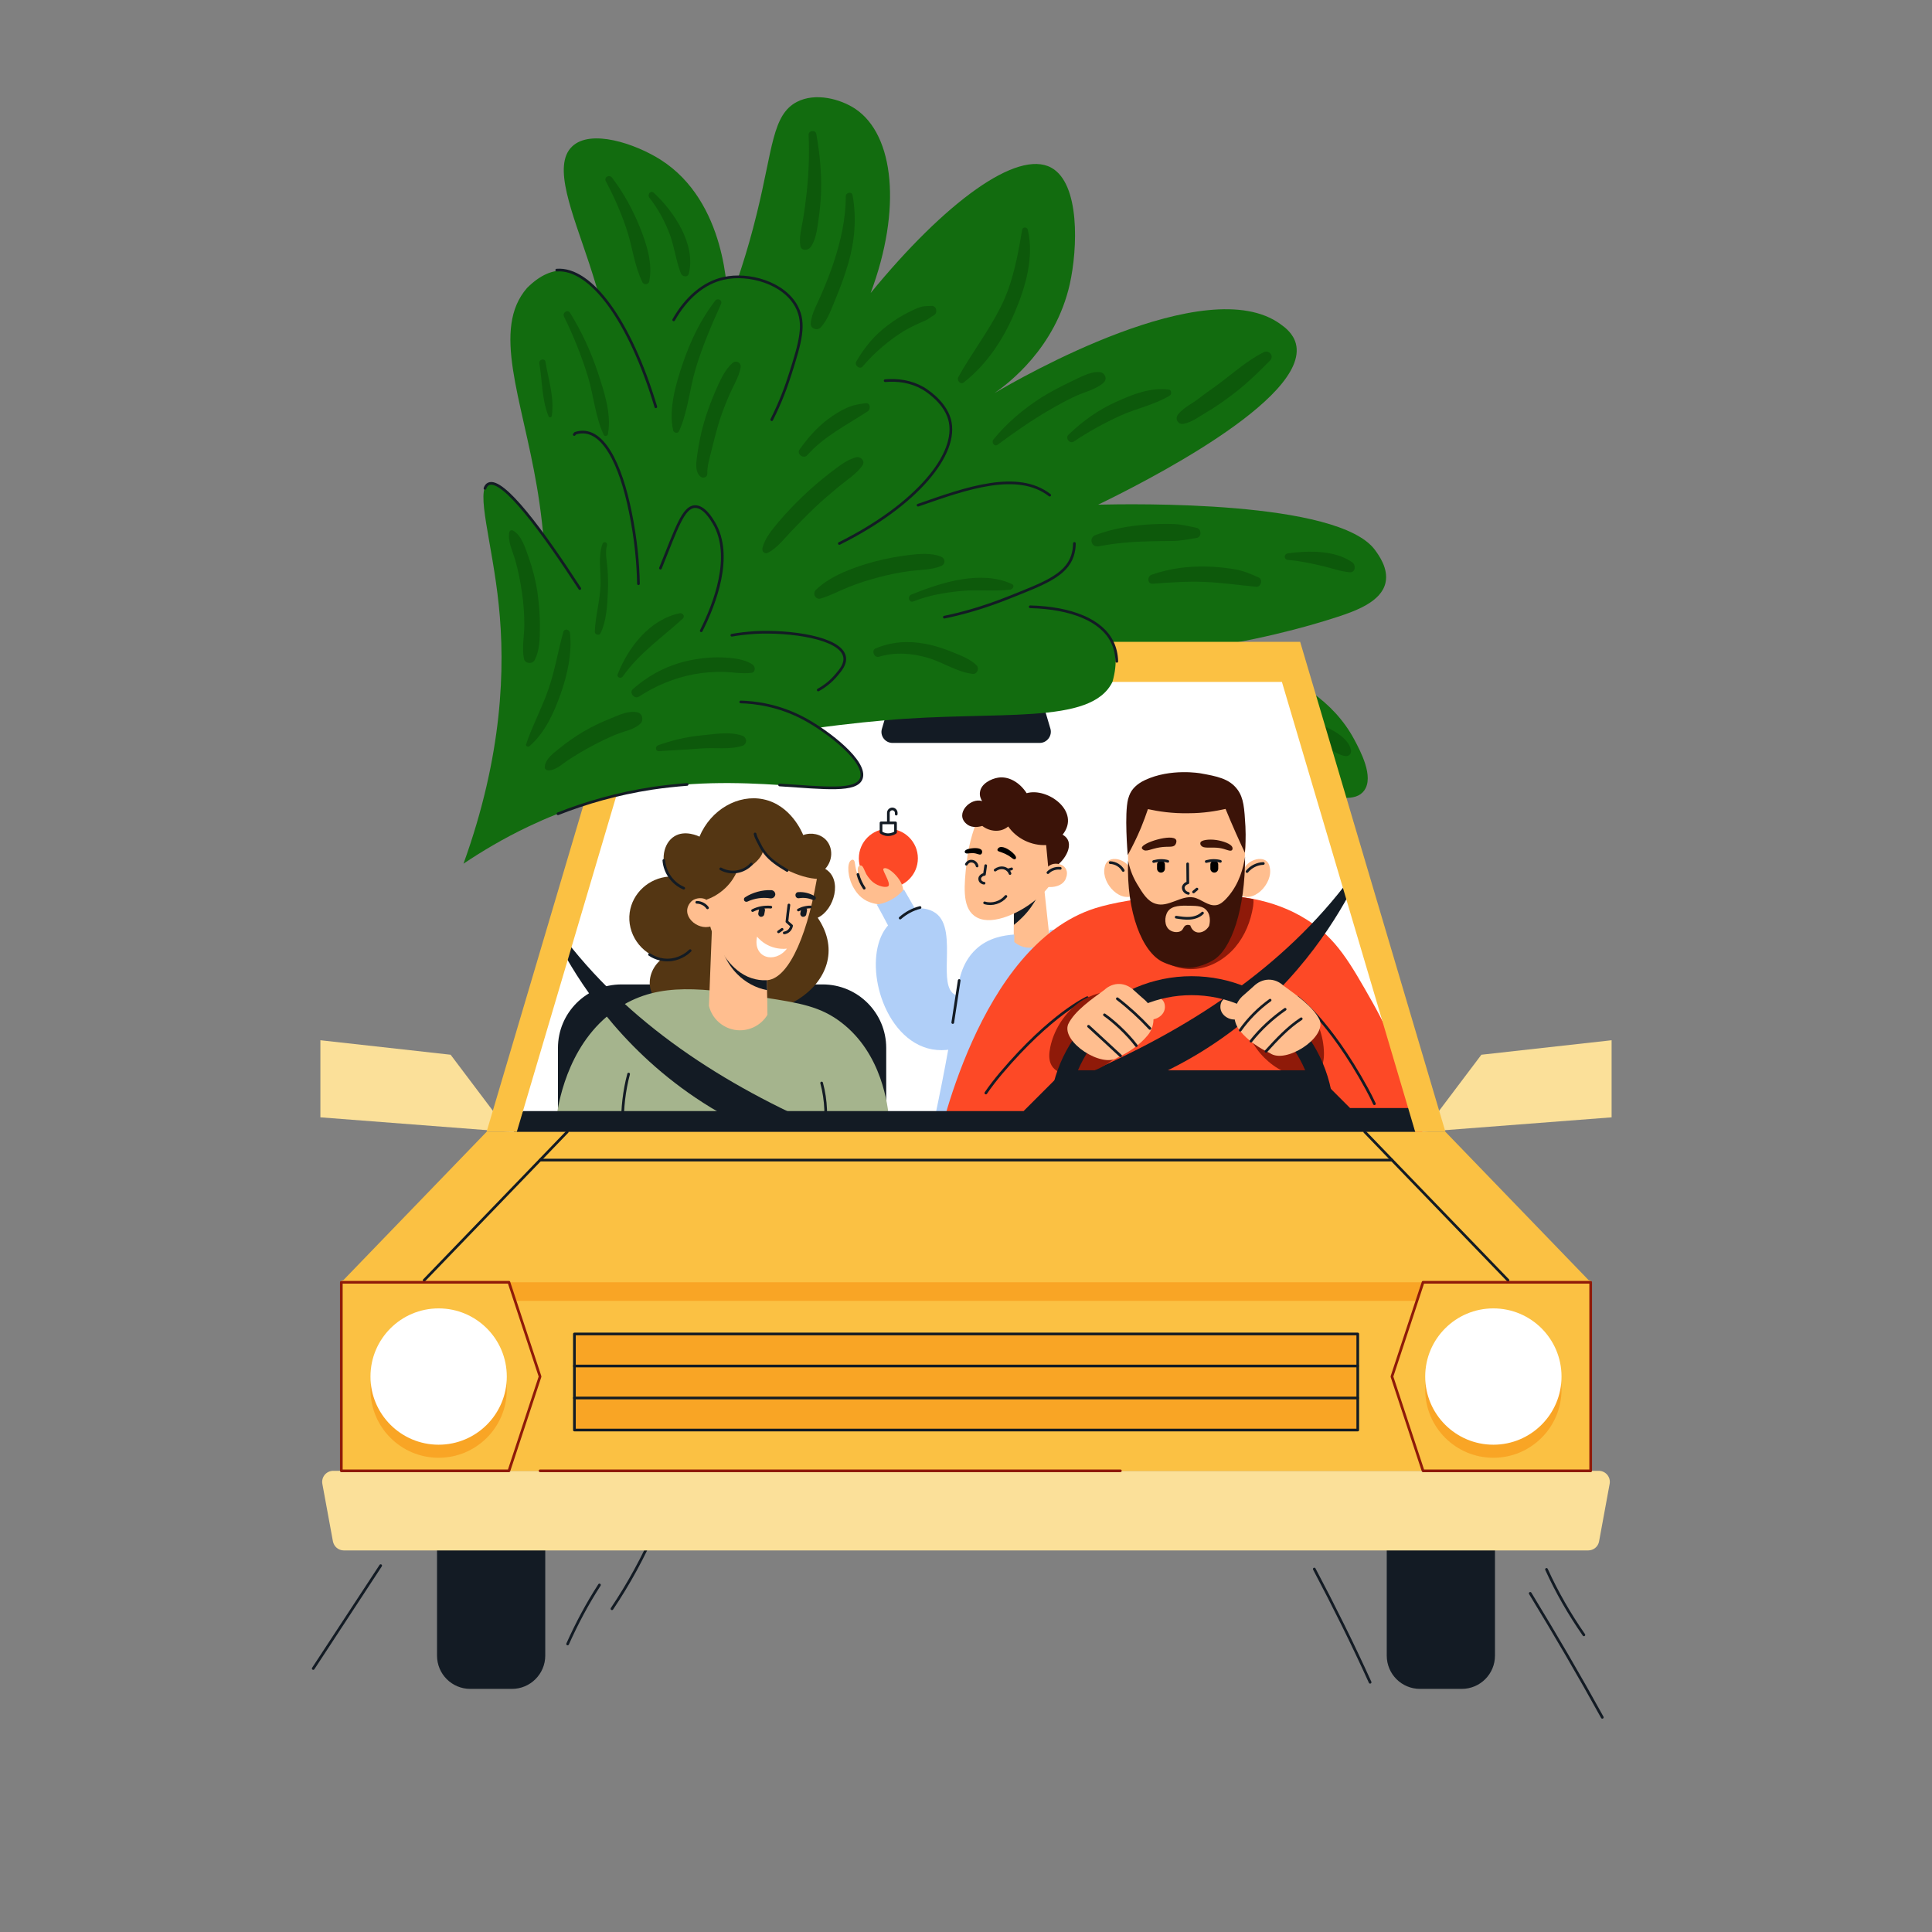 <?xml version="1.0" ?><svg id="Layer_1" style="enable-background:new 0 0 1080 1080;" version="1.1" viewBox="0 0 1080 1080" xml:space="preserve" xmlns="http://www.w3.org/2000/svg" xmlns:xlink="http://www.w3.org/1999/xlink"><rect x="0" y="0" width="1080" height="1080" fill="#808080" stroke="none"/><style type="text/css">
	.st0{fill:none;stroke:#131B24;stroke-width:1.5;stroke-linecap:round;stroke-linejoin:round;stroke-miterlimit:10;}
	.st1{fill:#126C0F;}
	.st2{fill:#0D590B;}
	.st3{fill:#FFFFFF;}
	.st4{fill:#FD4926;}
	.st5{fill:#FFFFFF;stroke:#131B24;stroke-width:1.5;stroke-linecap:round;stroke-linejoin:round;stroke-miterlimit:10;}
	.st6{fill:#FFBE8F;}
	.st7{fill:#B0CFF8;}
	.st8{fill:#131B24;}
	.st9{fill:#3B1308;}
	.st10{fill:#8F1A09;}
	.st11{fill:none;}
	.st12{fill:#543613;}
	.st13{fill:#A5B48D;}
	.st14{fill:#FBE099;}
	.st15{fill:#FBC143;}
	.st16{fill:#F9A525;}
	.st17{fill:#F9A525;stroke:#131B24;stroke-width:1.5;stroke-linecap:round;stroke-linejoin:round;stroke-miterlimit:10;}
	.st18{fill:none;stroke:#8F1A09;stroke-width:1.5;stroke-linecap:round;stroke-linejoin:round;stroke-miterlimit:10;}
	.st19{fill:#E8F1FD;}
	.st20{fill:#8FB8F4;}
	.st21{fill:none;stroke:#131B24;stroke-width:1.5;stroke-linecap:round;stroke-miterlimit:10;}
	.st22{fill:#1D2E59;}
	.st23{fill:#A66946;}
	.st24{fill:#5C301B;}
	.st25{fill:#BD3C2A;}
	.st26{fill:none;stroke:#8F1A09;stroke-width:1.5;stroke-linecap:round;stroke-miterlimit:10;}
	.st27{fill:none;stroke:#FFFFFF;stroke-width:1.5;stroke-linecap:round;stroke-linejoin:round;stroke-miterlimit:10;}
	.st28{fill:none;stroke:#FFFFFF;stroke-width:1.5;stroke-linecap:round;stroke-miterlimit:10;}
	.st29{fill:none;stroke:#B0CFF8;stroke-width:1.5;stroke-linecap:round;stroke-miterlimit:10;}
	.st30{fill:#EB9B7F;}
	.st31{fill:none;stroke:#B0CFF8;stroke-width:1.5;stroke-linecap:round;stroke-linejoin:round;stroke-miterlimit:10;}
	.st32{fill:#CB582C;}
	.st33{fill:#690C04;}
	.st34{fill:#829467;}
	.st35{fill:#22391F;}
	.st36{fill:#FBB07B;}
	.st37{fill:none;stroke:#693D30;stroke-width:1.5;stroke-linecap:round;stroke-linejoin:round;stroke-miterlimit:10;}
	.st38{fill:none;stroke:#3B1308;stroke-width:1.5;stroke-linecap:round;stroke-linejoin:round;stroke-miterlimit:10;}
	.st39{fill:#693D30;}
	.st40{fill:#E68B7A;}
	.st41{fill:#FD4926;stroke:#131B24;stroke-width:1.5;stroke-linecap:round;stroke-linejoin:round;stroke-miterlimit:10;}
	.st42{fill:#231F20;}
	.st43{fill:#3E4560;}
	.st44{fill:#3E4560;stroke:#131B24;stroke-width:1.5;stroke-linecap:round;stroke-linejoin:round;stroke-miterlimit:10;}
	.st45{fill:#1A1A1A;}
	.st46{fill:none;stroke:#22391F;stroke-width:3;stroke-linecap:round;stroke-linejoin:round;stroke-miterlimit:10;}
	.st47{fill:none;stroke:#126C0F;stroke-width:1.5;stroke-linecap:round;stroke-linejoin:round;stroke-miterlimit:10;}
	.st48{fill:#6E4D41;}
	.st49{fill:#C79E8F;}
	.st50{fill:none;stroke:#6E4D41;stroke-width:1.5;stroke-linecap:round;stroke-linejoin:round;stroke-miterlimit:10;}
	.st51{fill:none;stroke:#231F20;stroke-linecap:round;stroke-linejoin:round;stroke-miterlimit:10;}
	.st52{fill:#4C4CFF;}
	.st53{fill:#EB9B7F;stroke:#131B24;stroke-width:1.5;stroke-linecap:round;stroke-linejoin:round;stroke-miterlimit:10;}
	.st54{fill:none;stroke:#126C0F;stroke-width:5;stroke-miterlimit:10;}
	.st55{fill:none;stroke:#FBC143;stroke-width:1.5;stroke-linecap:round;stroke-linejoin:round;stroke-miterlimit:10;}
	.st56{fill:#C8D8E3;}
	.st57{opacity:0.6;fill:none;stroke:#EB9B7F;stroke-width:1.5;stroke-linecap:round;stroke-linejoin:round;stroke-miterlimit:10;}
	.st58{fill:#79848A;}
	.st59{fill:#734830;}
	.st60{fill:#E0866E;}
	.st61{fill:none;stroke:#734830;stroke-width:1.5;stroke-linecap:round;stroke-linejoin:round;stroke-miterlimit:10;}
	.st62{fill:none;stroke:#131B24;stroke-width:4;stroke-linecap:round;stroke-linejoin:round;stroke-miterlimit:10;}
	.st63{fill:#47322A;}
	.st64{fill:#ED1C24;}
	.st65{clip-path:url(#SVGID_00000062193504072420505210000000654434589265151886_);}
	.st66{fill:#FBC143;stroke:#131B24;stroke-width:1.5;stroke-linecap:round;stroke-linejoin:round;stroke-miterlimit:10;}
	.st67{fill:none;stroke:#A66946;stroke-width:1.5;stroke-linecap:round;stroke-linejoin:round;stroke-miterlimit:10;}
	.st68{fill:none;stroke:#22391F;stroke-width:10;stroke-linecap:round;stroke-linejoin:round;stroke-miterlimit:10;}
	.st69{fill:none;stroke:#FD4926;stroke-width:1.5;stroke-linecap:round;stroke-linejoin:round;stroke-miterlimit:10;}
	.st70{fill:#B0CFF8;stroke:#131B24;stroke-width:1.5;stroke-linecap:round;stroke-linejoin:round;stroke-miterlimit:10;}
	.st71{fill:none;stroke:#CF7332;stroke-width:1.5;stroke-linecap:round;stroke-linejoin:round;stroke-miterlimit:10;}
	.st72{fill:#666666;}
	.st73{fill:#D49A6F;}
	.st74{fill:#543B32;}
	.st75{fill:#A66946;stroke:#131B24;stroke-width:1.5;stroke-linecap:round;stroke-linejoin:round;stroke-miterlimit:10;}
	.st76{fill:#E73C1F;}
	.st77{fill:#201D1E;}
	.st78{fill:#CC6C4E;}
</style><g><g><path class="st0" d="M317.3,919c5.1-11.4,11-22.5,17.8-33"/><path class="st0" d="M342.1,899.3c9.4-14,17.6-29,24.3-44.5"/><path class="st0" d="M765.9,940.4c-9.7-21.4-20.2-42.5-31.2-63.3"/><path class="st0" d="M175.1,932.7c12.6-19.2,25.1-38.3,37.7-57.5"/><path class="st0" d="M855.4,890.7c13.9,22.8,27.4,45.9,40.3,69.3"/><path class="st0" d="M864.5,877.3c5.8,12.8,12.9,25.1,20.9,36.6"/></g><g><path class="st1" d="M356,288.2c-4-61.6-16-108.6-26.7-141.1c-9.3-28.2-20.7-54.5-9.5-65.2c10.4-10,35.3-1.6,49.5,7.4    c36.8,23.4,37.5,74.6,37.5,82c4.3-11,10.7-29.1,16.3-52.1c8.9-36.1,8.6-55,22.3-62.2c10.5-5.5,24.6-1.6,32.8,3.9    c21.7,14.6,26,56.1,8.5,102.9c41.6-50.8,81.9-80.4,100.9-70.1c16.2,8.8,14.9,45.1,10.4,65.2c-8.1,35.8-34.4,55.5-42,60.8    c13.8-8.1,118.5-68.6,159.8-38.5c2.8,2,7.1,5.3,8.6,10.9c8,31-87.2,78.7-110.5,90c18.9-0.4,134.1-2.6,154.7,25.3    c2.1,2.9,7.7,10.4,5.9,18.4c-2.4,10.6-16.6,15.7-27,19.1c-17.8,5.8-46.1,13.6-85.9,19.1c9.8,0.6,71.9,5.5,95.4,49.3    c3.5,6.6,11.2,20.9,5.6,28.6c-9.3,12.8-43.6-7.2-103.8-18.5c-61.5-11.5-71.3,0.8-130.7-14.1c-18.3-4.6-43.4-11.2-71.6-26.2    C407.7,357.1,375.9,319.3,356,288.2z"/><g><g><g><path class="st2" d="M472.8,109.7c0,12.7-2.8,25-6.8,37.1c-1.9,5.8-4.2,11.5-6.6,17.1c-2.2,5.4-5.8,11.2-6.2,17       c-0.2,2.8,3.6,4.1,5.4,2.3c4.2-4.2,6.5-11.5,8.8-16.9c2.6-6.2,4.9-12.6,6.8-19.1c3.6-12.4,4.7-25.3,2.4-38       C476.3,106.9,472.8,107.5,472.8,109.7L472.8,109.7z"/></g><g><path class="st2" d="M452,75.4c0.5,10.6,0.1,21.2-1,31.7c-0.6,5.2-1.2,10.4-2.1,15.5c-0.8,4.8-2.3,10-1.5,14.8       c0.5,3,4.3,2.7,5.7,0.8c3-4,3.7-10.2,4.4-15.1c0.8-5.3,1.3-10.6,1.5-16c0.3-10.9-0.8-21.6-2.7-32.3       C455.8,72.4,451.9,73,452,75.4L452,75.4z"/></g><g><path class="st2" d="M363,110.5c4.9,6.2,8.9,13.6,11.6,21c2.5,7,3.3,14.4,6,21.3c0.8,2,3.9,2.5,4.5,0       c3.9-16.2-8.2-34.4-19.5-44.9C363.9,106.1,361.6,108.6,363,110.5L363,110.5z"/></g><g><path class="st2" d="M338.7,101.4c4.9,9.2,9.1,18.8,12.2,28.7c2.8,9.2,4,19.2,8.3,27.8c0.8,1.5,3.3,1.2,3.7-0.5       c2.1-10-1.4-20.8-5.1-30.1c-4-10-9.1-19.3-15.6-27.9C340.6,97.3,337.4,99,338.7,101.4L338.7,101.4z"/></g><g><path class="st2" d="M482.3,204.8c5.3-6.3,11.8-12.1,18.5-16.8c3.2-2.3,6.6-4.3,10.2-6c1.9-0.9,3.8-1.8,5.8-2.6       c2.3-1,3.3-2.1,5.3-3.2c2.3-1.3,1.4-5.4-1.4-5.2c-2.3,0.2-4-0.1-6.3,0.7c-2.1,0.7-4.1,1.6-6,2.6c-4.3,2.1-8.3,4.6-12.1,7.5       c-7.5,5.6-12.9,12.2-17.6,20.2C477.4,204.2,480.6,206.8,482.3,204.8L482.3,204.8z"/></g><g><path class="st2" d="M571.4,128.4c-2.6,15.2-5.1,29.5-12.1,43.4c-6.9,13.7-16.2,25.7-23.6,39c-1,1.8,1.2,4.4,3,3       c13-10.1,22.2-24.2,28.6-39.3c6-14.1,10.9-30.9,7.2-46.2C574.2,126.9,571.7,126.7,571.4,128.4L571.4,128.4z"/></g><g><path class="st2" d="M557.7,248.6c9.3-6.9,18.9-13.6,28.9-19.4c4.8-2.8,9.7-5.5,14.7-7.8c5-2.3,11.7-3.8,15.7-7.6       c2.3-2.2,0.4-5.7-2.4-5.8c-5.3-0.4-11.3,3.2-16.1,5.4c-5.5,2.6-11,5.5-16.2,8.7c-10.2,6.5-19.3,14.2-27,23.6       C554.1,247.2,555.8,250,557.7,248.6L557.7,248.6z"/></g><g><path class="st2" d="M600.3,246.8c8.2-5.5,17.1-10.4,26.1-14.5c8.9-4,18.9-6,27.4-11.1c1.3-0.7,1.2-3.2-0.4-3.4       c-10.2-1.4-20.3,2.7-29.4,6.8c-10,4.5-18.7,10.7-26.6,18.3C595.2,244.8,597.9,248.4,600.3,246.8L600.3,246.8z"/></g><g><path class="st2" d="M706.4,196.9c-8.8,4.4-16.5,11.2-24.3,17.1c-3.8,2.9-7.8,5.5-11.6,8.5c-3.8,3-8.9,5.3-11.9,9.1       c-2,2.5-0.2,5.9,3.1,5.3c4.7-0.9,8.9-4.2,13-6.6c4.5-2.6,8.7-5.6,12.9-8.7c8.2-6,15.3-12.9,22.4-20.1       C712.4,199,709.4,195.4,706.4,196.9L706.4,196.9z"/></g><g><path class="st2" d="M614.2,305.4c9.2-1.8,18.8-2.6,28.2-2.8c4.3-0.1,8.6-0.2,12.9-0.2c4.7,0,9.1-1,13.7-1.7       c2.8-0.5,2.7-5,0-5.6c-4.6-1-9-2.1-13.7-2.2c-4.9-0.1-9.9,0-14.8,0.4c-9.8,0.7-18.9,2.4-28.1,5.8       C608.5,300.5,610,306.2,614.2,305.4L614.2,305.4z"/></g><g><path class="st2" d="M644.4,326.3c9.6-0.7,19.4-1.4,29-1c9.6,0.4,19.3,1.8,28.8,2.7c2.7,0.3,3.9-4.1,1.4-5.2       c-4.7-2.1-8.9-3.9-14.1-4.7c-5-0.8-10.1-1.3-15.2-1.4c-10.6-0.2-20.6,1.1-30.6,4.6C641.2,322.2,641.3,326.5,644.4,326.3       L644.4,326.3z"/></g><g><path class="st2" d="M720,313c6.1,0.5,12.4,1.8,18.4,3.2c5.5,1.2,10.5,3.2,16.1,3.7c3.2,0.3,3.6-4,1.5-5.5       c-9.9-7-24.5-6.6-36-5.1C717.6,309.6,717.5,312.8,720,313L720,313z"/></g><g><path class="st2" d="M640.9,380c9.8-0.9,19.8-0.3,29.3,2.3c9.3,2.5,17.8,7.2,27.3,9.1c2.1,0.4,3.6-2,2.1-3.6       c-13.9-15.1-41.2-21.3-59.8-12C637.8,376.8,638.7,380.2,640.9,380L640.9,380z"/></g><g><path class="st2" d="M655.8,411c7.8-2.3,16.7,1.7,24,4.2c3.9,1.3,7.8,2.7,11.7,4.2c3.7,1.3,7.9,3.1,11.8,2.6       c2.1-0.3,3.1-2.4,1.7-4.1c-2.8-3.2-7.5-4.7-11.4-6.2c-5.1-1.9-10.2-3.7-15.4-5.1c-8.5-2.3-16.1-3.7-24.4-0.2       C651.2,407.5,653.1,411.8,655.8,411L655.8,411z"/></g><g><path class="st2" d="M720.3,409.5c5.8,0.9,11.6,2.8,16.9,5.5c4.6,2.3,9.5,6.7,14.6,7.6c2.1,0.4,3.9-1.2,3.4-3.4       c-1.3-6-8.6-10.4-13.8-12.7c-6.5-2.8-13.1-3.8-20.2-3.4C717.7,403.4,716.5,409,720.3,409.5L720.3,409.5z"/></g></g></g></g><polygon class="st3" points="360.9,374 717.5,374 795.6,632.7 284.4,632.7  "/><g><g><g><circle class="st4" cx="496.6" cy="479.8" r="16.5"/><path class="st5" d="M500.6,465.3c-0.5,0.4-2,1.3-4.2,1.3c-2,0-3.4-0.9-3.9-1.3c0-1.8,0-3.5,0-5.3h8.1V465.3z"/><path class="st0" d="M496.6,459.2v-4.8c0-1.2,1-2.2,2.2-2.2h0c1.2,0,2.2,1,2.2,2.2v0.7"/></g><g><path class="st6" d="M495.8,485.5c-0.3-0.1-1.2-0.4-1.8,0c0,0-0.1,0.1-0.2,0.2c-0.6,1,4.1,7.7,2.9,9.5c-0.9,1.3-5.6,0.4-8.6-2      c-2.4-1.9-3.9-4.7-3.9-4.7c-1.2-2.3-1.7-4.6-3-4.7c-0.5-0.1-1,0.2-1,0.3c-1.8,1.4,0.3,7.2,0.2,7.2c-0.1,0-1.6-2.9-2.3-7.5      c-0.2-1.2-0.3-2.9-1.2-3.2c-0.5-0.2-1.1,0.3-1.3,0.4c-2.2,1.7-1.9,9.5,1.7,15.5c0.9,1.5,3,5,7.2,7.1c6,3,15.9,3.2,19.5-2.8      C507.5,495.4,499.6,486.9,495.8,485.5z"/><path class="st0" d="M479.6,488.8c0.7,2.7,1.9,5.4,3.5,7.7"/></g><g><path class="st7" d="M505.3,497.2c2.2,3.8,4.3,7.5,6.5,11.3c-1.8,1.9-4.5,4.5-8.4,6.5c-2.6,1.4-5,2.1-6.9,2.5      c-2.1-4-4.2-8-6.4-11.9c1.8-0.2,4.1-0.7,6.6-1.9C500.9,501.8,503.7,499,505.3,497.2z"/><path class="st7" d="M538.8,556.6c-1.5,6.2-3,12.5-4.5,18.8c-0.3,1.2-0.6,2.5-0.9,3.7c-0.6,2.5-1.2,5-1.8,7.5      c-3.5,0.6-7.1,0.6-10.5,0c-13.8-2.5-23.7-14.9-28.4-28.9c-4.2-12.5-4.3-26.4,0.6-35.8c1-1.9,2.1-3.5,3.4-4.9      c5.4-2.2,9.7-6.9,14.9-9.2c2.7-0.2,7.5-0.2,11.4,2.6c6.8,4.8,6.5,16,6.3,26.2c-0.2,8.9-0.3,17,4.6,19.5      C535.6,556.9,537.5,556.8,538.8,556.6z"/><path class="st0" d="M503.2,513.2c3.2-2.8,7-4.9,11.1-5.9"/></g></g><g><path class="st6" d="M577.9,539.1c-5.4,0.5-10.6-3.6-11.2-9.4v-28.9l16.6-8l3.7,34.3C588,533,583.7,538.5,577.9,539.1z"/><path class="st8" d="M571.3,513c-1.5,1.5-3.1,2.9-4.5,4c0-3.9,0-7.9,0-11.8c4.7-4.8,9.4-6.9,11.5-5.5c0.4,0.3,1,0.9,1.3,2.2     C577.8,505.2,575.2,509.2,571.3,513z"/><path class="st7" d="M545.6,530.6c-8.4,7.8-9.8,18.6-10.6,24.8c-2.4,18.4-6.4,40.9-12.7,70.7c5.6,1.8,11.7,3.2,18.2,4     c41.2,5.3,75-15.5,89.8-26.1c-0.3-8.2-1-19.7-2.3-33.4c-3.2-32.7-6.6-38.8-10.7-42.6c-9.7-9-23.6-8.8-30.5-8.1     c-0.1,0.8-1.1,5.8-5.7,8.4c-4.3,2.5-9.9,1.8-14.1-1.7c0-1.4,0-2.8,0-4.2C561.4,522.8,552.5,524.1,545.6,530.6z"/><path class="st0" d="M536.2,548.1c-1.2,7.8-2.4,15.7-3.6,23.5"/></g><g><path class="st6" d="M547.5,455.6c-2.5,5.7-5.9,14.9-7.2,26.7c-1.3,12.4-2.6,24.4,4.3,29.6c8.5,6.5,24.1-1.3,31.2-6.5     c3.9-2.8,16.9-12.1,16.7-27.3c-0.1-14.3-11.7-29.1-26.1-29.8C556.9,447.8,549.8,453.6,547.5,455.6z"/><g><path class="st0" d="M550.4,504.7c4.2,1.3,9.1-0.2,11.9-3.6"/><path class="st0" d="M551,483.9c-0.2,1.6-0.5,3.3-0.7,4.9c-0.2,0-0.6,0.1-0.9,0.2c-0.9,0.4-2,1.4-1.7,2.7c0.2,1.1,1.2,1.9,2.4,2      "/><path d="M563.8,478.3c1.9,1.2,2.7,2.3,3.6,2c0.1,0,0.4-0.2,0.5-0.5c0.6-1.2-2.2-3.5-2.5-3.7c-1.8-1.5-5.3-3.5-7.1-2.2      c-0.4,0.3-0.9,0.9-0.7,1.4c0.2,0.7,1.2,0.7,3.1,1.5C561.1,476.9,562.4,477.5,563.8,478.3z"/><path d="M543.6,476.9c-2,0-3.4,0.6-4.1-0.2c0-0.1-0.3-0.3-0.2-0.7c0.1-1.1,2.7-1.7,4.1-1.8c0.6-0.1,4.7-0.5,5.5,1.3      c0.3,0.6,0.1,1.6-0.4,2C547.5,478.2,546.3,476.9,543.6,476.9z"/><g><path class="st0" d="M556.3,486.4c1.3-1,3-1.5,4.7-1.2c1.6,0.3,3.1,1.5,3.6,3.1"/><path class="st0" d="M563.5,486.3c0.7-0.2,1.3-0.4,2-0.6"/></g><path class="st0" d="M540.2,483.1c0.6-1.1,1.7-1.8,2.9-1.7c1.5,0,2.8,1.2,3.1,2.7"/></g><path class="st9" d="M558,434.7c-3.9,0.6-9.7,3.4-10.2,8.2c-0.3,2,0.5,3.8,1.2,4.9c-6.5-2.1-15.3,7-8.9,12.6c2.4,2.3,6,2.2,9,1.3     c4.1,3.2,10.3,3.9,14.5,0.3c4.7,6.8,13,10.8,21.2,10.4c0.5,5.3,1,10.6,1.5,15.9c1-1.2,2-2.4,3.1-3.6c5.8-3.2,12.4-13.8,4.6-18.1     c10.4-13-8.5-26.6-20.1-23.2C570,437.3,563.8,433.8,558,434.7z"/><g><path class="st6" d="M584,486.6c0.4-0.6,2.1-3.2,5.1-3.7c2.5-0.4,6,0.6,7,3.4c1,2.5-0.5,5.2-0.6,5.5c-2,3.7-7.5,5-13.6,3.4"/><path class="st0" d="M585.8,487.8c1.7-1.8,4.4-2.7,6.9-2.4"/></g></g></g><g><path class="st4" d="M797.5,643.8l-274.8,2.5c1.4-7.1,24.2-117.9,89.5-138.6c9.8-3.1,25.1-5.7,39.5-6.6c11.6-0.8,25.5-1.7,39.8,0    c3,0.4,6,0.8,9.1,1.4c10.1,2,20.3,5.5,29.9,11.6c16.6,10.5,24.1,23.9,37,46.7C777.4,578.5,790.3,606.3,797.5,643.8z"/><path class="st10" d="M700.5,506.6c-1.3,8.4-4.6,16.5-10.1,23c-5.5,6.4-13.3,11.1-21.7,12c-8.4,0.9-17.3-2.1-22.9-8.5l-3.7-3.3    c9.4,2.2,19.4-0.7,27.4-6c8-5.3,14.4-12.8,20.2-20.4c0.6-0.8,1.2-1.5,1.8-2.2c3,0.4,6,0.8,9.1,1.4    C700.8,503.8,700.7,505.2,700.5,506.6z"/><g><path class="st6" d="M630.5,475c-0.1,30.1,10.2,52.8,26.8,56.9c1.9,0.5,5.6,1.1,9.9,0.3c16.8-3.4,28-27.3,29-59.5     c-1.1-17.6-15.7-31.4-32.6-31.5C645.6,441.1,630.3,456.3,630.5,475z"/><path class="st6" d="M695,487.2c1-6.7,13.5-10.7,14.8-2.3c2.1,8.9-9.6,21.3-17.8,14.6"/><path class="st6" d="M632.3,487.2c-1-6.7-13.5-10.7-14.8-2.3c-2.1,8.9,9.6,21.3,17.8,14.6"/><path class="st9" d="M638.9,474.9c1.8,1.5,4.4-0.4,9.4-1.2c4.9-0.8,7.4,0.3,8.7-1.5c0.5-0.7,0.9-2,0.4-2.8     c-2.1-3.5-19.3,1.7-19.1,4.6C638.3,474.4,638.6,474.7,638.9,474.9z"/><g><path class="st9" d="M671.1,470.9c-0.2,0.5-0.1,0.9-0.1,0.9c0.1,0.8,0.8,1.2,1,1.4c1.5,1.1,5.6,0.3,9.4,0.8      c3.9,0.5,6.3,2.3,7.3,1.2c0.4-0.4,0.3-1,0.3-1.1c-0.2-2.4-5.7-4-8.9-4.5C675.5,468.9,671.5,469.7,671.1,470.9z"/></g><path d="M678.8,487.8L678.8,487.8c-1.2,0-2.2-1-2.2-2.2v-2.3c0-1.2,1-2.2,2.2-2.2l0,0c1.2,0,2.2,1,2.2,2.2v2.3     C681,486.8,680,487.8,678.8,487.8z"/><path d="M649,487.8L649,487.8c-1.2,0-2.2-1-2.2-2.2v-2.3c0-1.2,1-2.2,2.2-2.2l0,0c1.2,0,2.2,1,2.2,2.2v2.3     C651.2,486.8,650.2,487.8,649,487.8z"/><path class="st0" d="M644.9,481.6c2.6-0.7,5.3-0.8,7.9-0.1"/><path class="st0" d="M674.3,481.6c2.6-0.7,5.3-0.8,7.9-0.1"/><path class="st9" d="M646,505.2c7,2.3,14.2-4.9,21.3-3.5c4.3,0.9,8,4.9,12.4,4.3c1.9-0.2,3.9-1.4,6.8-4.8     c6.3-7.3,8.6-16.2,9.5-22.4c0.1,29.4-7.6,51.8-17.7,57.9c-5.8,3.5-11.7,4.2-11.7,4.2s-7.9,0.9-16.5-3.1     c-11.5-5.4-20.5-27.7-19.5-56.6c0.7,3.2,2,7.9,5,12.9C638.8,499.4,641.4,503.8,646,505.2z"/><path class="st6" d="M665.3,506.3c4.1,0.1,7.2,0.2,9.2,2.6c2.8,3.2,1.6,8,1.4,8.7c-1.8,3.1-5.2,4.4-7.6,3.3     c-2-0.9-2.8-3.1-2.9-3.6c-0.6-0.2-1.5-0.5-2.4-0.1c-1.3,0.5-1.4,1.9-2.4,2.9c-1.6,1.4-4.8,1.2-6.7-0.2c-3.1-2.1-3.1-7.4-1.1-10.4     C655.2,506.1,660.2,506.2,665.3,506.3z"/><path class="st0" d="M657.5,512.7c2.6,0.4,5.1,0.8,7.7,0.6s5.2-1.1,7-2.9"/><path class="st0" d="M697.1,487.2c2.2-2.7,5.6-4.4,9.1-4.5"/><path class="st0" d="M620.6,482.2c3,0.1,5.8,1.8,7.3,4.4"/><path class="st9" d="M685.1,452.2c1.8,4.5,3.8,9,5.8,13.6c1.7,3.7,3.3,7.4,5,10.9c0.3-3.4,0.6-8.5,0.3-14.7     c-0.6-10.1-0.9-15.9-4.5-20.7c-4.5-6.1-11.7-7.4-20.6-9c0,0-16.7-3-31.1,3.8c-4.9,2.3-6.8,5.1-7.5,6.1c-1.2,1.9-1.6,3.6-1.9,4.5     c-2.1,8.4-0.3,29.6-0.2,31.3c2.5-4.5,5-9.5,7.4-15.2c1.5-3.7,2.8-7.2,3.9-10.5c5.9,1.3,13.7,2.5,22.8,2.3     C672.7,454.6,679.7,453.4,685.1,452.2z"/><path class="st0" d="M663.9,482.9c0,3.5,0.1,7.1,0.1,10.6c-1.2,0.3-2.2,1.2-2.5,2.2c-0.3,1.5,0.8,3.3,2.8,3.7"/><path class="st0" d="M667.2,498.6c0.6-0.5,1.3-1.1,1.9-1.6"/></g></g><path class="st8" d="M751.8,494.9c-39.1,50.5-94.1,84.2-152.3,108.4c4.6,2.8,8.8,6.4,12.2,10.6c16.6-4.5,37.3-12.2,59-25.4   c46.2-28.2,71.2-66.3,83-87.7"/><g><path class="st11" d="M607.8,557.7c0,0-20,8.9-48.2,42.2c-28.1,33.3-31.2,65-12.9,71.7s74-79.2,74-79.2L607.8,557.7z"/><path class="st0" d="M607.8,557.7c0,0-20,8.9-48.2,42.2c-3.1,3.7-6,7.4-8.5,11.1"/><path class="st10" d="M587.1,585.4c-0.7,3.4-1,7.1,0.7,10.1c2.6,4.5,8.5,5.7,13.6,5.3c16.1-1.1,33.9-15.4,33.3-32.7    c-0.6-19.4-22.7-15.1-33.2-6.4C594.3,567.7,589,576.2,587.1,585.4z"/><path class="st11" d="M725.3,557.5c0,0,17.8,12.8,38.7,51c20.9,38.2,17.5,70-1.8,72.9c-19.3,2.9-56.5-92.5-56.5-92.5L725.3,557.5z    "/><path class="st0" d="M725.3,557.5c0,0,17.8,12.8,38.7,51c1.6,2.9,3,5.7,4.3,8.5"/><path class="st10" d="M740.1,588.8c0,3.5-0.5,7.2-2.8,9.7c-3.4,3.9-9.5,3.8-14.4,2.5c-15.5-4.3-30.1-21.9-26.1-38.7    c4.5-18.9,25.3-10.2,33.9,0.4C736.6,570,740,579.4,740.1,588.8z"/><path class="st6" d="M682.4,561.2c0.6-2.6,3.5-4.6,6-3.7c1.3,0.5,2.2,1.6,3,2.7C700.5,574.4,680,571.5,682.4,561.2z"/><path class="st6" d="M651,561.2c-0.6-2.6-3.5-4.6-6-3.7c-1.3,0.5-2.2,1.6-3,2.7C632.9,574.4,653.4,571.5,651,561.2z"/><path class="st8" d="M745.7,625.3c0,44-35.6,79.6-79.6,79.6s-79.6-35.6-79.6-79.6s35.6-79.6,79.6-79.6S745.7,581.4,745.7,625.3z     M666.1,556.3c-38.1,0-69,30.9-69,69s30.9,69,69,69s69-30.9,69-69S704.2,556.3,666.1,556.3z"/><g><path class="st6" d="M717.5,551c-5.1-4.7-11.9-4.4-16.8,0.4c-1.9,1.8-4.1,3.6-6.2,5.5c-5.4,5.1-6.1,13.6-1.3,19.4     c4.4,5.4,10.7,9.6,16.7,12.4c8.7,6.3,31.7-8.6,27.8-18.5C734.2,562.7,723.9,555.7,717.5,551z"/><path class="st0" d="M693.3,575.9c4.6-6.5,10.3-12.2,16.7-16.8"/><path class="st0" d="M699.3,582c5.4-6.8,11.9-12.8,19.1-17.8"/><path class="st0" d="M707.7,587.7c6-6.6,12.2-13.3,19.7-18.2"/></g><g><path class="st6" d="M617.3,553.4c5.1-4.7,11.9-4.4,16.8,0.4c1.9,1.8,4.1,3.6,6.2,5.5c5.4,5.1,6.1,13.6,1.3,19.4     c-4.4,5.4-10.7,9.6-16.7,12.4c-8.7,6.3-31.7-8.6-27.8-18.5C600.6,565.1,610.9,558.1,617.3,553.4z"/><path class="st0" d="M624.6,558.3c6.5,5,12.6,10.6,18.2,16.6"/><path class="st0" d="M617.4,567.3c2.7,1.9,5.6,4.3,8.6,7.1c3.7,3.5,6.8,6.9,9.2,10.1"/><path class="st0" d="M608.5,573.7c6,5.5,12,11,17.9,16.5"/></g></g><path class="st8" d="M459.9,550.3H347.4c-19.6,0-35.5,15.9-35.5,35.5v57.1h183.5v-57.1C495.4,566.2,479.5,550.3,459.9,550.3z"/><g><path class="st12" d="M380.7,564.4c-6.1,0-14.6-3-16.9-10.9c-1.8-6.1,0.6-13,6.1-17.4c-11.9-3-19.5-14.4-17.9-26    c1.5-10.8,10.7-19.3,22-20.1c-5.4-8.7-3.1-18.8,3-22.5c5.9-3.7,13.5-0.1,14,0.2c6.4-15.3,21.8-23.8,35.7-20.9    c15.5,3.2,21.8,18.8,22.3,20c4.7-1.7,9.9-0.5,13,3c3.7,4.3,3.6,11.2-0.7,15.9c9.9,5.8,5.1,23-4.2,27.3c25,37-33.2,69.9-60.9,43.4    C395.3,557.2,389.9,564.4,380.7,564.4z"/><path class="st13" d="M311.2,623.6c1.4-9.5,7.6-43.3,35.5-60.8c22.3-14.1,46.8-10.3,80.4-5.2c20,3.1,31.7,5,43.5,14.2    c22.4,17.4,25.8,46,26.5,55"/><path class="st0" d="M351.4,600.4c-2.5,9.4-3.6,19.2-3.4,28.9"/><path class="st0" d="M459.3,605.4c2.6,9.7,3,19.9,1.2,29.8"/><path class="st6" d="M429,567.3c-3.8,6.3-11.1,9.6-18.3,8.4c-7-1.2-12.8-6.5-14.4-13.5c0.6-14.6,1.1-29.1,1.7-43.7    c0.9,0.6,1.9,1.2,2.8,1.8c0.5,0.3,0.9,0.6,1.4,0.9c8.8,5.5,17.5,10.9,26.3,16.3c0.1,5.3,0.2,10.7,0.3,16c0,0.4,0,0.7,0,1.1    C428.9,558.8,429,563.1,429,567.3z"/><path class="st8" d="M428.8,553.5c-6.3-1.2-12.2-4.4-16.7-9c-5.8-5.8-9.3-13.7-10.4-21.9l0.6-1.4c8.8,5.5,17.5,10.9,26.3,16.3    C428.6,542.8,428.7,548.2,428.8,553.5z"/><path class="st6" d="M400.7,527.1c2.6,5.1,9.1,17.5,21.6,20.3c2.9,0.7,5.6,0.6,6.9,0.5c12.4-1.5,23.1-27.5,28.3-62    c-10.8-11.2-26.4-15.7-40.1-11.3c-13.4,4.3-19.9,15.3-21.5,18.2C394.9,498.6,393.2,512.8,400.7,527.1z"/><path class="st0" d="M441,505.9c-0.4,3.1-0.8,6.2-1.1,9.3c0.9,0.8,1.7,1.5,2.6,2.3c-0.1,0.5-0.3,1.3-0.9,2.1    c-1.1,1.5-2.8,1.9-3.2,1.9"/><path class="st8" d="M425.2,512.5L425.2,512.5c-0.9-0.2-1.5-1.1-1.3-2l0.4-2.1c0.2-0.9,1.1-1.5,2-1.3l0,0c0.9,0.2,1.5,1.1,1.3,2    l-0.4,2.1C427,512.1,426.1,512.6,425.2,512.5z"/><path class="st8" d="M448.7,512.5L448.7,512.5c-0.9-0.2-1.5-1.1-1.3-2l0.4-2.1c0.2-0.9,1.1-1.5,2-1.3l0,0c0.9,0.2,1.5,1.1,1.3,2    l-0.4,2.1C450.5,512.1,449.6,512.6,448.7,512.5z"/><path class="st0" d="M420.7,509c3.1-1.6,6.7-2.2,10.2-1.9"/><path class="st0" d="M446.3,508.7c0.7-0.3,1.4-0.7,2.3-1c1.7-0.5,3.2-0.7,4.4-0.7"/><path class="st6" d="M396.5,504.8c-1.7-3.7-8.1-3.4-10.5-0.4c-6,7.1,3.7,16,11.5,13.4"/><path class="st0" d="M389.5,504.4c2.3,0,4.7,1.2,6,3.1"/><path class="st8" d="M416.5,501.6c2.1-1.4,4.5-2.4,7-3.1c2.5-0.7,5.1-1,7.7-0.9l0,0c1.2,0.1,2.2,1.1,2.2,2.4    c-0.1,1.2-1.1,2.2-2.4,2.2c-0.1,0-0.2,0-0.3,0c-4.3-0.7-8.8-0.1-12.9,1.8l0,0c-0.7,0.3-1.5,0-1.8-0.6    C415.7,502.7,415.9,501.9,416.5,501.6z"/><path class="st8" d="M446.3,498.7c3.3-0.2,6.5,0.7,9.2,2.3c0.6,0.3,0.7,1.1,0.4,1.6c-0.3,0.5-1,0.7-1.5,0.5l0,0    c-2.4-1.1-5.1-1.4-7.7-1c-1,0.2-1.9-0.5-2-1.4c-0.2-1,0.5-1.9,1.4-2C446.2,498.7,446.2,498.7,446.3,498.7L446.3,498.7z"/><path class="st12" d="M411.9,487.3c4.2,0.4,13.7-6.3,14.6-11.5c5.7,8.5,23.6,16.6,33.3,15.4c-1.7-14.6-11.2-25.4-22-26.8    c-6.7-0.9-12.4,2.2-15.1,3.9c-12.3-5.4-25.9-0.5-31.1,9.5c-4,7.7-2.6,17.7,3.4,25.1c2.5-0.9,6.7-2.8,10.7-6.7    C409,493,410.9,489.6,411.9,487.3z"/><path class="st0" d="M437.2,519.5c-0.7,0.5-1.3,0.9-2,1.4"/><path class="st0" d="M422.1,466.2c0.3,1.4,0.9,2.7,1.6,4c1.1,2.1,2.1,4.3,3.6,6.2c3.2,4.4,8,7.4,12.7,10.2"/><path class="st0" d="M402.9,485.7c2.7,1.5,5.9,2.1,9,1.6c3.1-0.5,6-2,8.1-4.3"/><path class="st0" d="M371.1,481c0.5,6.7,4.9,12.9,11.1,15.5"/><path class="st0" d="M363.1,533.6c1.2,0.8,5.9,3.8,12.4,2.9c5.6-0.8,9.2-4,10.3-5.1"/><path class="st3" d="M439.9,530.3c-1.7,0.2-5.4,0.3-9.5-1.4c-3.8-1.6-6.1-4-7.2-5.3C420.7,535.4,433,539.1,439.9,530.3z"/></g><path class="st8" d="M316.2,525.5c39.1,50.5,94.1,84.2,152.3,108.4c-4.6,2.8-8.8,6.4-12.2,10.6c-16.6-4.5-37.3-12.2-59-25.4   c-46.2-28.2-71.2-66.3-83-87.7"/><g><g><g><g><path class="st8" d="M286.2,944.1h-23.3c-10.3,0-18.6-8.3-18.6-18.6v-93.2h60.5v93.2C304.8,935.8,296.4,944.1,286.2,944.1z"/></g><g><path class="st8" d="M817.1,944.1h-23.3c-10.3,0-18.6-8.3-18.6-18.6v-93.2h60.5v93.2C835.7,935.8,827.4,944.1,817.1,944.1z"/></g></g></g><path class="st14" d="M887.8,866.7H192.2c-3,0-5.5-2.1-6.1-5.1l-5.9-32.1c-0.7-3.8,2.2-7.3,6.1-7.3h707.4c3.9,0,6.8,3.5,6.1,7.3    l-5.9,32.1C893.4,864.6,890.8,866.7,887.8,866.7z"/><rect class="st15" height="106.6" width="698.4" x="190.8" y="715.7"/><circle class="st16" cx="834.8" cy="776.8" r="38.1"/><circle class="st16" cx="245.2" cy="776.8" r="38.1"/><polygon class="st16" points="795.5,715.7 284.5,715.7 287.9,727.2 792.1,727.2   "/><polygon class="st8" points="292.3,621.1 572.2,621.1 595,598.3 733.6,598.3 754.7,619.4 787.7,619.4 797.5,656.1 277.1,656.1       "/><polygon class="st15" points="808,632.7 272,632.7 190.8,716.8 889.2,716.8   "/><line class="st0" x1="237.1" x2="317.1" y1="715.7" y2="632.7"/><line class="st0" x1="762.9" x2="843" y1="632.7" y2="715.7"/><line class="st0" x1="301.9" x2="778.1" y1="648.5" y2="648.5"/><g><rect class="st17" height="53.7" width="437.9" x="321.1" y="745.7"/><line class="st0" x1="321.1" x2="758.9" y1="763.6" y2="763.6"/><line class="st0" x1="321.1" x2="758.9" y1="781.5" y2="781.5"/></g><polygon class="st18" points="284.5,822.2 190.8,822.2 190.8,716.8 284.5,716.8 301.9,769.5   "/><polygon class="st18" points="795.5,822.2 889.2,822.2 889.2,716.8 795.5,716.8 778.1,769.5   "/><circle class="st3" cx="834.8" cy="769.5" r="38.1"/><circle class="st3" cx="245.2" cy="769.5" r="38.1"/><g><polygon class="st14" points="828.1,589.6 900.9,581.5 900.9,624.6 795.6,632.7    "/><polygon class="st14" points="251.9,589.6 179.1,581.5 179.1,624.6 284.4,632.7    "/></g><polygon class="st15" points="808,632.7 791.1,632.7 716.6,381.2 363.4,381.2 288.9,632.7 272,632.7 353.2,358.8 726.8,358.8       "/><path class="st8" d="M581.2,415.3h-82.3c-4.1,0-7.1-4-5.9-7.9l4.5-15.2c0.8-2.6,3.2-4.4,5.9-4.4h73.4c2.7,0,5.2,1.8,5.9,4.4    l4.5,15.2C588.3,411.3,585.3,415.3,581.2,415.3z"/><line class="st18" x1="301.9" x2="626.3" y1="822.2" y2="822.2"/></g><g><path class="st1" d="M303.4,375c4.3-44.7,0.7-79.7-3.3-103.1c-8.4-49.5-25.4-88-5.5-110.9c29.3-29.3,54.2,11.9,72.1,66.5    c-3.9-55.6,41.8-97.2,76.4-57.3c7.3,16.2-12.4,59.3-24.1,85.9c16.8-24.5,86.8-68.5,111.9-21.7c6.4,26.9-64.5,64.3-61.6,69.4    c3.2,5.5,81-49.6,115.8-25.3c10.1,7.1,17.5,21.5,14.4,32.2c-2.9,15.8-56,30.8-71.6,34.3c54.7-12.6,106-6.7,94,36.1    c-11.9,24.7-63.8,15.9-127.7,21.6c-30.6,2.7-73.6,8.3-125.3,21.1C347,407.6,325.2,391.3,303.4,375z"/><path class="st1" d="M481.5,435.1c-4.7,13.4-55.4-3.8-117.1,5.6c-26.5,4-49.5,12.1-68.5,21.1c-14.8,7-27.1,14.5-36.8,21    c21.9-60.7,23.4-109.4,19.7-144.7c-3.6-34.8-13.2-64.3-5.9-67.7c2.9-1.3,7.6,1.8,13.5,7.8c11.5,11.8,27.3,34.8,41.8,57.4    c-3-20.1-20.9-79.7-6.7-93.3c15.4-4.9,25.5,17.8,30.8,44.2c6.4,31.7,4.8,56.9,2.1,66.2c3.7-8.5,8.8-20.5,14.6-35    c9-22.7,12.8-34.1,19.2-34.3c5.1-0.2,9.2,6.7,10.6,9c14.3,23.9-7.4,61.8-11.9,69.5c7.9-3.3,19.9-7.2,34.8-8    c19.4-1.1,48.2,2.8,50.3,13.5c0.8,3.8-2.1,7.4-4.5,10.2c-12.4,14.7-34.4,16.1-46.4,15.6c7.6,0.9,17.9,3.2,28.7,9.1    C463,409.1,484.8,425.8,481.5,435.1z"/><g><g><path class="st2" d="M284.7,297.5c-1,5,1.9,10.7,3.3,15.5c1.7,6,2.9,12.2,3.8,18.3c0.9,6.1,1.3,12.2,1.3,18.4      c-0.1,6-1.4,12.8-0.2,18.6c0.6,2.7,4.6,3.1,5.9,0.8c2.9-5.2,3-12.7,3-18.5c0.1-6.6-0.5-13.2-1.4-19.8c-1-6.5-2.6-12.8-4.8-19      c-1.8-5-3.9-12.5-8.8-15.2C286.1,296.2,284.9,296.5,284.7,297.5L284.7,297.5z"/></g><g><path class="st2" d="M314.9,353.3c-3,10.7-4.7,21.6-8.4,32.2c-3.6,10.4-8.9,20.1-12.4,30.5c-0.4,1.1,1.1,1.8,1.9,1.1      c8.6-7.5,13.5-18.3,17.3-28.9c3.8-10.7,6.6-23,5.3-34.4C318.4,351.8,315.5,351.1,314.9,353.3L314.9,353.3z"/></g><g><path class="st2" d="M306.2,430.6c4.2,0.3,7.8-3.3,11.1-5.5c4.4-2.9,8.9-5.6,13.6-8.1c4.5-2.4,9.2-4.7,13.9-6.6      c4.4-1.7,9.8-2.6,13.2-5.9c2-1.9,1.1-5.8-1.7-6.3c-5.1-1.1-10.2,1.5-14.9,3.4c-5.3,2.1-10.4,4.5-15.3,7.4      c-4.6,2.7-9,5.8-13.2,9.2c-3.4,2.8-8.2,6-8.4,10.8C304.5,429.9,305.4,430.5,306.2,430.6L306.2,430.6z"/></g><g><path class="st2" d="M368.3,419.9c7.9-0.5,15.8-0.9,23.8-1.5c7.3-0.6,15.9,0.8,22.9-1.5c2.8-0.9,2.7-4.6,0-5.6      c-7-2.6-16.6-0.8-23.8-0.1c-8.1,0.8-15.6,2.7-23.3,5.4C366.2,417.2,366.3,420,368.3,419.9L368.3,419.9z"/></g><g><path class="st2" d="M357.2,389.4c9.3-6.1,19.9-10.5,30.8-12.5c5.4-1,11-1.4,16.4-1.3c5.1,0.1,10.7,1.2,15.7,0.5      c2.4-0.3,2.2-3.5,0.6-4.6c-4.5-3.2-11.8-3.8-17.1-4c-6-0.2-12,0.4-17.8,1.6c-12.1,2.5-22.7,7.9-32,16.1      C351.5,387.1,354.6,391.1,357.2,389.4L357.2,389.4z"/></g><g><path class="st2" d="M348.1,378.2c9.2-13.1,22-21.8,33.6-32.4c1.4-1.3-0.1-3.3-1.7-3c-16.8,3.5-28.8,19-34.7,34.1      C344.6,378.8,347.2,379.5,348.1,378.2L348.1,378.2z"/></g><g><path class="st2" d="M336.8,304c-2.6,7.3-0.8,15.6-1.1,23.2c-0.3,8.7-2.9,17.3-3.2,25.9c-0.1,1.7,2.5,2.4,3.2,0.9      c3.3-6.8,3.8-15.6,4.1-23c0.2-4.3,0.1-8.7-0.2-13.1c-0.4-4.5-1.4-8.7-0.3-13.2C339.7,303.1,337.4,302.4,336.8,304L336.8,304z"/></g><g><path class="st2" d="M458.7,334.6c5.5-1.6,10.8-4.5,16.1-6.6c5.5-2.2,11.1-3.9,16.8-5.4c5.6-1.5,11.3-2.6,17-3.4      c5.6-0.7,12.3-0.6,17.5-2.8c2.5-1,2.5-4.1,0-5.2c-5.4-2.3-12.7-1.6-18.3-0.9c-6.2,0.8-12.4,1.9-18.5,3.5      c-11.2,3-24.9,7.8-33.3,16C454,331.9,456,335.4,458.7,334.6L458.7,334.6z"/></g><g><path class="st2" d="M510.6,336.2c8.7-3.5,17.9-5,27.3-5.9c9-0.8,18,0.4,26.9-0.7c1.4-0.2,2.6-2.3,0.9-3.1      c-17.3-8-39.5-0.9-56.1,5.8C507,333.2,508.1,337.2,510.6,336.2L510.6,336.2z"/></g><g><path class="st2" d="M491.4,367.1c9.1-2.7,18.5-2,27.5,0.7c8.2,2.4,16.5,8.1,25,8.9c2.5,0.2,3.6-3.2,2-4.8      c-3.4-3.4-8.4-5.3-12.8-7.1c-5.1-2.1-10.3-3.9-15.8-4.9c-9.6-1.8-18.9-1.2-27.9,2.6C486.9,363.7,488.8,368,491.4,367.1      L491.4,367.1z"/></g><g><path class="st2" d="M429.3,309c5.2-2.7,9.1-7.9,13.1-12.1c4.2-4.4,8.4-8.7,12.8-12.9c4.4-4.2,9-8.1,13.7-12      c4.3-3.6,10.3-7.3,13.3-12c1.5-2.3-1-4.9-3.4-4.4c-5.3,1.1-10.7,5.7-15,8.9c-5.3,4.1-10.3,8.4-15.1,13c-4.6,4.4-9,9-13.1,13.8      c-3.7,4.5-8.1,9.4-9.4,15.2C425.8,308.4,427.6,309.9,429.3,309L429.3,309z"/></g><g><path class="st2" d="M451.2,254.5c9.5-10.7,22.2-16.9,33.9-24.6c1.8-1.2,1.4-4.9-1.2-4.5c-4,0.5-7.1,1-10.8,2.7      c-3.7,1.7-7,3.8-10.2,6.2c-6.3,4.7-11.3,10.5-15.9,16.9C445.1,253.7,449.1,256.8,451.2,254.5L451.2,254.5z"/></g><g><path class="st2" d="M395.4,264.8c-0.2-4.5,1.6-9.7,2.6-14.1c1.3-5.2,2.6-10.4,4.2-15.5c1.6-5.1,3.6-10,5.7-14.9      c2.1-4.7,5.2-9.7,6.1-14.8c0.5-2.7-2.4-4.4-4.5-2.6c-4.5,3.9-7.3,10.5-9.6,15.8c-2.4,5.5-4.5,11.2-6.2,16.9      c-1.8,6-3,12.1-3.9,18.4c-0.5,4-1.6,9.2,1.6,12.3C392.9,267.7,395.5,266.8,395.4,264.8L395.4,264.8z"/></g><g><path class="st2" d="M399.7,168.2c-8.1,10.6-13.7,22.3-18,34.9c-3.8,11.2-8.1,25.6-5.4,37.5c0.3,1.4,2.7,1.9,3.3,0.4      c4.9-10.8,5.9-23.6,9.3-35c3.7-12.3,8.8-24.2,14.1-35.9C404.1,167.8,401.2,166.2,399.7,168.2L399.7,168.2z"/></g><g><path class="st2" d="M315.3,177c5.3,10.8,9.9,22.2,13.4,33.7c3.2,10.6,4.1,22.4,8.8,32.4c0.4,1,2.1,0.7,2.3-0.3      c2.2-11.3-2.1-23.9-5.6-34.6c-3.9-11.7-9-22.7-15.5-33.3C317.4,172.7,314.2,174.7,315.3,177L315.3,177z"/></g><g><path class="st2" d="M301.5,203.2c1.7,10,1.3,19.9,5.1,29.4c0.4,1.1,1.8,0.8,1.9-0.3c1.4-10.4-1.9-19.9-3.6-30.1      C304.5,200,301.1,200.9,301.5,203.2L301.5,203.2z"/></g></g><path class="st0" d="M575.9,339.2c23.2,0.6,39.9,7.6,45.8,19.6c1.6,3.2,2.5,7,2.6,10.9"/><path class="st0" d="M600.6,303.8c0,2.4-0.4,4.7-1.1,6.9c-3.7,11.2-16.8,15.8-35.5,23.3c-14.7,5.9-27.3,9.2-36.1,11"/><path class="st0" d="M513.2,282.4c0.3-0.1,0.6-0.2,0.9-0.3c26.2-9.2,54.8-19.2,72.7-5.3"/><path class="st0" d="M494.8,212.8c7.2-0.6,14.4,0.4,21.1,4.2c1,0.6,12,7.1,14.9,17.4c5.4,19.4-19,48.2-61.6,69.4"/><path class="st0" d="M376.6,178.8c7-12.4,16.9-20.8,28-23.2c13.9-3.1,33.6,2.4,40.7,15.8c5.1,9.6,2.1,19.9-3.5,37.5    c-2.2,7-5.4,15.8-10.4,25.7"/><path class="st0" d="M311.2,151c19.1-1.5,41,28.4,55.4,76.4"/><path class="st0" d="M324.1,329c-20.7-31.9-43-62.2-51-58.5c-0.9,0.4-1.6,1.3-2,2.5"/><path class="st0" d="M356.9,326.3c-0.2-11.1-1.4-24.8-4.5-39.9c-5.3-26.4-15.5-49.1-30.8-44.2c-0.2,0.2-0.4,0.4-0.6,0.7"/><path class="st0" d="M392,352.6c7.4-14.7,18.1-41.8,7-60.4c-1.4-2.3-5.5-9.2-10.6-9c-6.4,0.3-10.1,11.7-19.2,34.4"/><path class="st0" d="M457.4,385.7c3.8-2.1,7.3-4.9,10.2-8.4c2.4-2.8,5.3-6.3,4.5-10.2c-2.1-10.7-30.8-14.6-50.3-13.5    c-4.5,0.3-8.8,0.8-12.7,1.5"/><path class="st0" d="M435.8,438.8c25.7,1.7,43.1,3.8,45.7-3.7c3.2-9.3-18.5-26-31.6-33.1c-14.7-8-28.4-9.4-35.8-9.6"/><path class="st0" d="M311.9,454.9c15.5-6.1,33-11.2,52.5-14.2c6.7-1,13.3-1.7,19.7-2.2"/></g></g></svg>